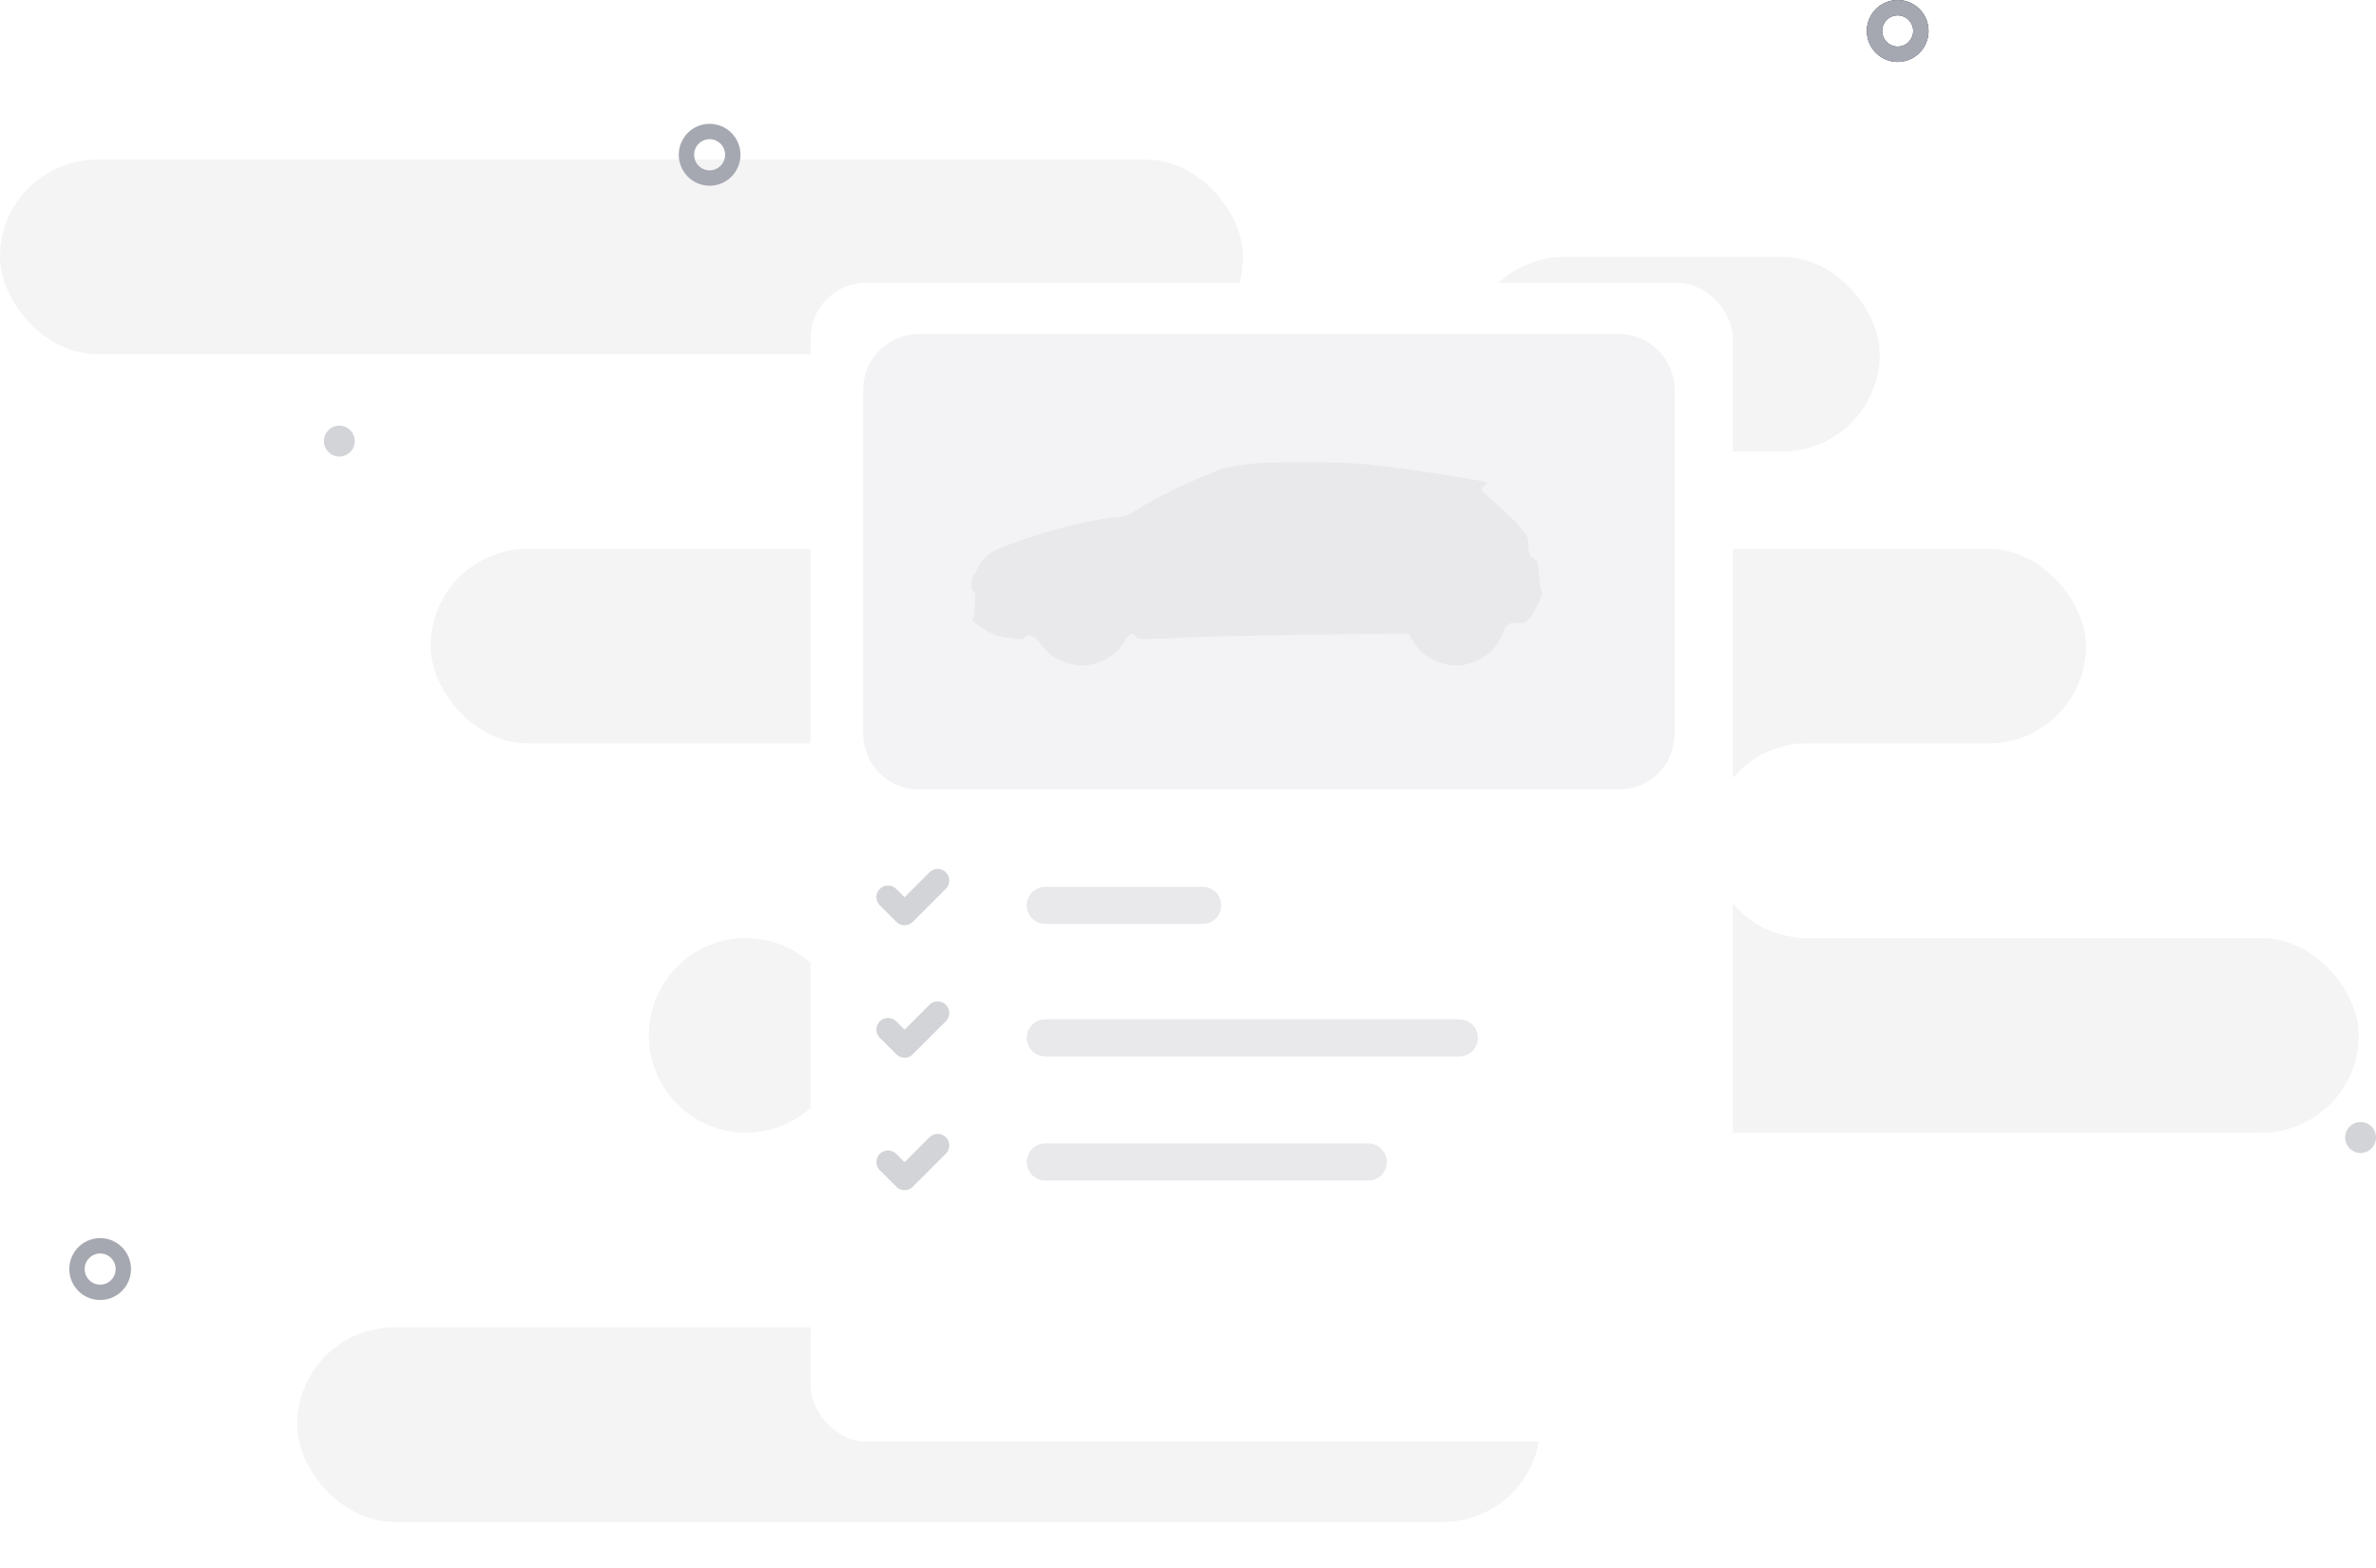 <svg width="256" height="169" viewBox="0 0 256 169" fill="none" xmlns="http://www.w3.org/2000/svg">
<g opacity="0.25">
<rect x="46.388" y="59.137" width="178.362" height="20.973" rx="10.486" fill="#D2D4D8"/>
<rect x="32.014" y="143.027" width="133.935" height="20.973" rx="10.486" fill="#D2D4D8"/>
<rect y="17.191" width="133.935" height="20.973" rx="10.486" fill="#D2D4D8"/>
<rect x="158.108" y="27.677" width="44.427" height="20.973" rx="10.486" fill="#D2D4D8"/>
<path fill-rule="evenodd" clip-rule="evenodd" d="M137.855 101.081C143.628 101.081 148.308 96.386 148.308 90.595C148.308 84.831 143.672 80.153 137.936 80.109H194.696C188.922 80.109 184.242 84.804 184.242 90.595C184.242 96.387 188.922 101.081 194.696 101.082H137.855V101.081Z" fill="#D2D4D8"/>
<rect x="116.948" y="101.081" width="137.202" height="20.973" rx="10.486" fill="#D2D4D8"/>
<ellipse cx="80.361" cy="111.567" rx="10.454" ry="10.486" fill="#D2D4D8"/>
</g>
<path d="M13.289 136.747C13.289 138.135 12.168 139.255 10.792 139.255C9.415 139.255 8.295 138.135 8.295 136.747C8.295 135.36 9.415 134.24 10.792 134.24C12.168 134.24 13.289 135.36 13.289 136.747Z" stroke="#A6A8B1" stroke-width="1.656"/>
<path d="M78.954 16.677C78.954 18.064 77.834 19.184 76.457 19.184C75.081 19.184 73.961 18.064 73.961 16.677C73.961 15.29 75.081 14.169 76.457 14.169C77.834 14.169 78.954 15.29 78.954 16.677Z" stroke="#A6A8B1" stroke-width="1.656"/>
<path d="M206.961 3.335C206.961 4.722 205.841 5.843 204.464 5.843C203.088 5.843 201.967 4.722 201.967 3.335C201.967 1.948 203.088 0.828 204.464 0.828C205.841 0.828 206.961 1.948 206.961 3.335Z" stroke="#20263D" stroke-width="1.656"/>
<path d="M206.961 3.335C206.961 4.722 205.841 5.843 204.464 5.843C203.088 5.843 201.967 4.722 201.967 3.335C201.967 1.948 203.088 0.828 204.464 0.828C205.841 0.828 206.961 1.948 206.961 3.335Z" stroke="#A6A8B1" stroke-width="1.656"/>
<ellipse cx="254.338" cy="122.573" rx="1.662" ry="1.668" fill="#D2D4D8"/>
<ellipse cx="36.561" cy="47.529" rx="1.662" ry="1.668" fill="#D2D4D8"/>
<g filter="url(#filter0_d_3783_19552)">
<rect x="87.332" y="25.174" width="99.378" height="124.865" rx="6" fill="white"/>
</g>
<path opacity="0.5" d="M93 42C93 38.686 95.686 36 99 36H174.431C177.745 36 180.431 38.686 180.431 42V79.069C180.431 82.382 177.745 85.069 174.431 85.069H99C95.686 85.069 93 82.382 93 79.069V42Z" fill="#E9E9EC"/>
<path fill-rule="evenodd" clip-rule="evenodd" d="M119.951 55.761C120.705 55.761 121.449 55.564 122.086 55.162C122.902 54.647 124.183 53.884 125.747 53.108C128.062 51.95 129.952 51.202 130.652 50.926C130.779 50.875 130.867 50.841 130.911 50.822L131.063 50.757C131.129 50.728 131.195 50.677 131.255 50.63C131.27 50.619 131.285 50.608 131.299 50.597C131.401 50.536 133.993 49.965 135.931 49.883C137.87 49.801 143.381 49.679 147.422 50.046C151.463 50.434 160.136 51.842 160.197 51.985C160.249 52.105 160.026 52.269 159.893 52.366C159.868 52.385 159.846 52.401 159.83 52.414C159.664 52.547 159.6 52.783 159.756 52.928C160.571 53.686 162.614 55.586 162.81 55.781L162.904 55.883C162.961 55.945 163.029 55.997 163.096 56.049L163.096 56.049C163.177 56.11 163.257 56.172 163.32 56.251C163.349 56.287 163.431 56.402 163.526 56.536C163.658 56.723 163.826 56.899 163.992 57.074C164.137 57.226 164.281 57.378 164.402 57.536C164.667 57.884 164.676 58.675 164.681 59.092V59.092C164.683 59.189 164.684 59.266 164.687 59.312C164.709 59.575 164.823 59.834 165.033 59.994C165.269 60.174 165.549 60.402 165.606 60.516C165.708 60.74 165.892 62.271 165.932 62.761C165.942 62.878 165.946 62.986 165.946 63.083C165.947 63.231 165.999 63.382 166.052 63.533C166.104 63.685 166.157 63.836 166.157 63.986C166.157 64.271 165.116 66.353 164.769 66.7C164.422 67.067 164.096 67.149 163.953 67.149H163.146C163.071 67.149 162.997 67.15 162.923 67.153C162.518 67.168 162.186 67.468 162.068 67.856C161.472 69.806 159.796 71.337 157.644 71.646C155.188 71.998 152.88 70.647 151.916 68.489C151.83 68.296 151.551 68.285 151.34 68.271C151.034 68.251 133.115 68.455 128.768 68.659C124.421 68.863 122.747 68.884 122.645 68.843C122.52 68.793 122.436 68.683 122.356 68.577C122.255 68.444 122.159 68.317 121.99 68.32C121.743 68.323 121.525 68.475 121.414 68.696C120.508 70.503 118.625 71.729 116.469 71.694C114.61 71.663 112.985 70.703 112.03 69.262C111.722 68.798 111.228 68.462 110.671 68.469C110.549 68.471 110.481 68.579 110.413 68.687C110.346 68.796 110.278 68.904 110.155 68.904C110.053 68.904 108.033 68.659 107.482 68.516C106.931 68.373 106.033 67.843 105.359 67.373C104.686 66.904 104.747 66.659 104.828 66.598C104.924 66.526 104.995 66.423 105 66.304C105.025 65.684 105.094 63.771 104.992 63.72C104.849 63.659 104.706 63.598 104.706 63.475C104.706 63.461 104.705 63.43 104.703 63.387C104.693 63.11 104.664 62.325 104.788 62.149L104.832 62.086L104.832 62.086C105.054 61.769 105.278 61.45 105.421 61.091C105.468 60.972 105.523 60.86 105.584 60.781C105.639 60.709 105.693 60.633 105.747 60.557C105.856 60.404 105.966 60.249 106.095 60.117C106.304 59.902 106.682 59.6 107.359 59.251C108.706 58.557 113.727 56.944 116.278 56.414C118.829 55.883 119.584 55.781 119.951 55.761Z" fill="#E9E9EC"/>
<path d="M112.627 97.559H129.578" stroke="#E9E9EC" stroke-width="4" stroke-linecap="round" stroke-linejoin="round"/>
<path d="M112.627 111.833H157.235" stroke="#E9E9EC" stroke-width="4" stroke-linecap="round" stroke-linejoin="round"/>
<path d="M112.627 125.216H147.422" stroke="#E9E9EC" stroke-width="4" stroke-linecap="round" stroke-linejoin="round"/>
<path d="M95.677 96.667L97.461 98.451L101.029 94.882" stroke="#D2D4D8" stroke-width="2.5" stroke-linecap="round" stroke-linejoin="round"/>
<path d="M95.677 110.941L97.461 112.725L101.029 109.157" stroke="#D2D4D8" stroke-width="2.5" stroke-linecap="round" stroke-linejoin="round"/>
<path d="M95.677 125.216L97.461 127L101.029 123.431" stroke="#D2D4D8" stroke-width="2.5" stroke-linecap="round" stroke-linejoin="round"/>
<defs>
<filter id="filter0_d_3783_19552" x="74.077" y="17.221" width="125.889" height="151.376" filterUnits="userSpaceOnUse" color-interpolation-filters="sRGB">
<feFlood flood-opacity="0" result="BackgroundImageFix"/>
<feColorMatrix in="SourceAlpha" type="matrix" values="0 0 0 0 0 0 0 0 0 0 0 0 0 0 0 0 0 0 127 0" result="hardAlpha"/>
<feOffset dy="5.302"/>
<feGaussianBlur stdDeviation="6.628"/>
<feComposite in2="hardAlpha" operator="out"/>
<feColorMatrix type="matrix" values="0 0 0 0 0.125 0 0 0 0 0.149 0 0 0 0 0.239 0 0 0 0.15 0"/>
<feBlend mode="normal" in2="BackgroundImageFix" result="effect1_dropShadow_3783_19552"/>
<feBlend mode="normal" in="SourceGraphic" in2="effect1_dropShadow_3783_19552" result="shape"/>
</filter>
</defs>
</svg>
